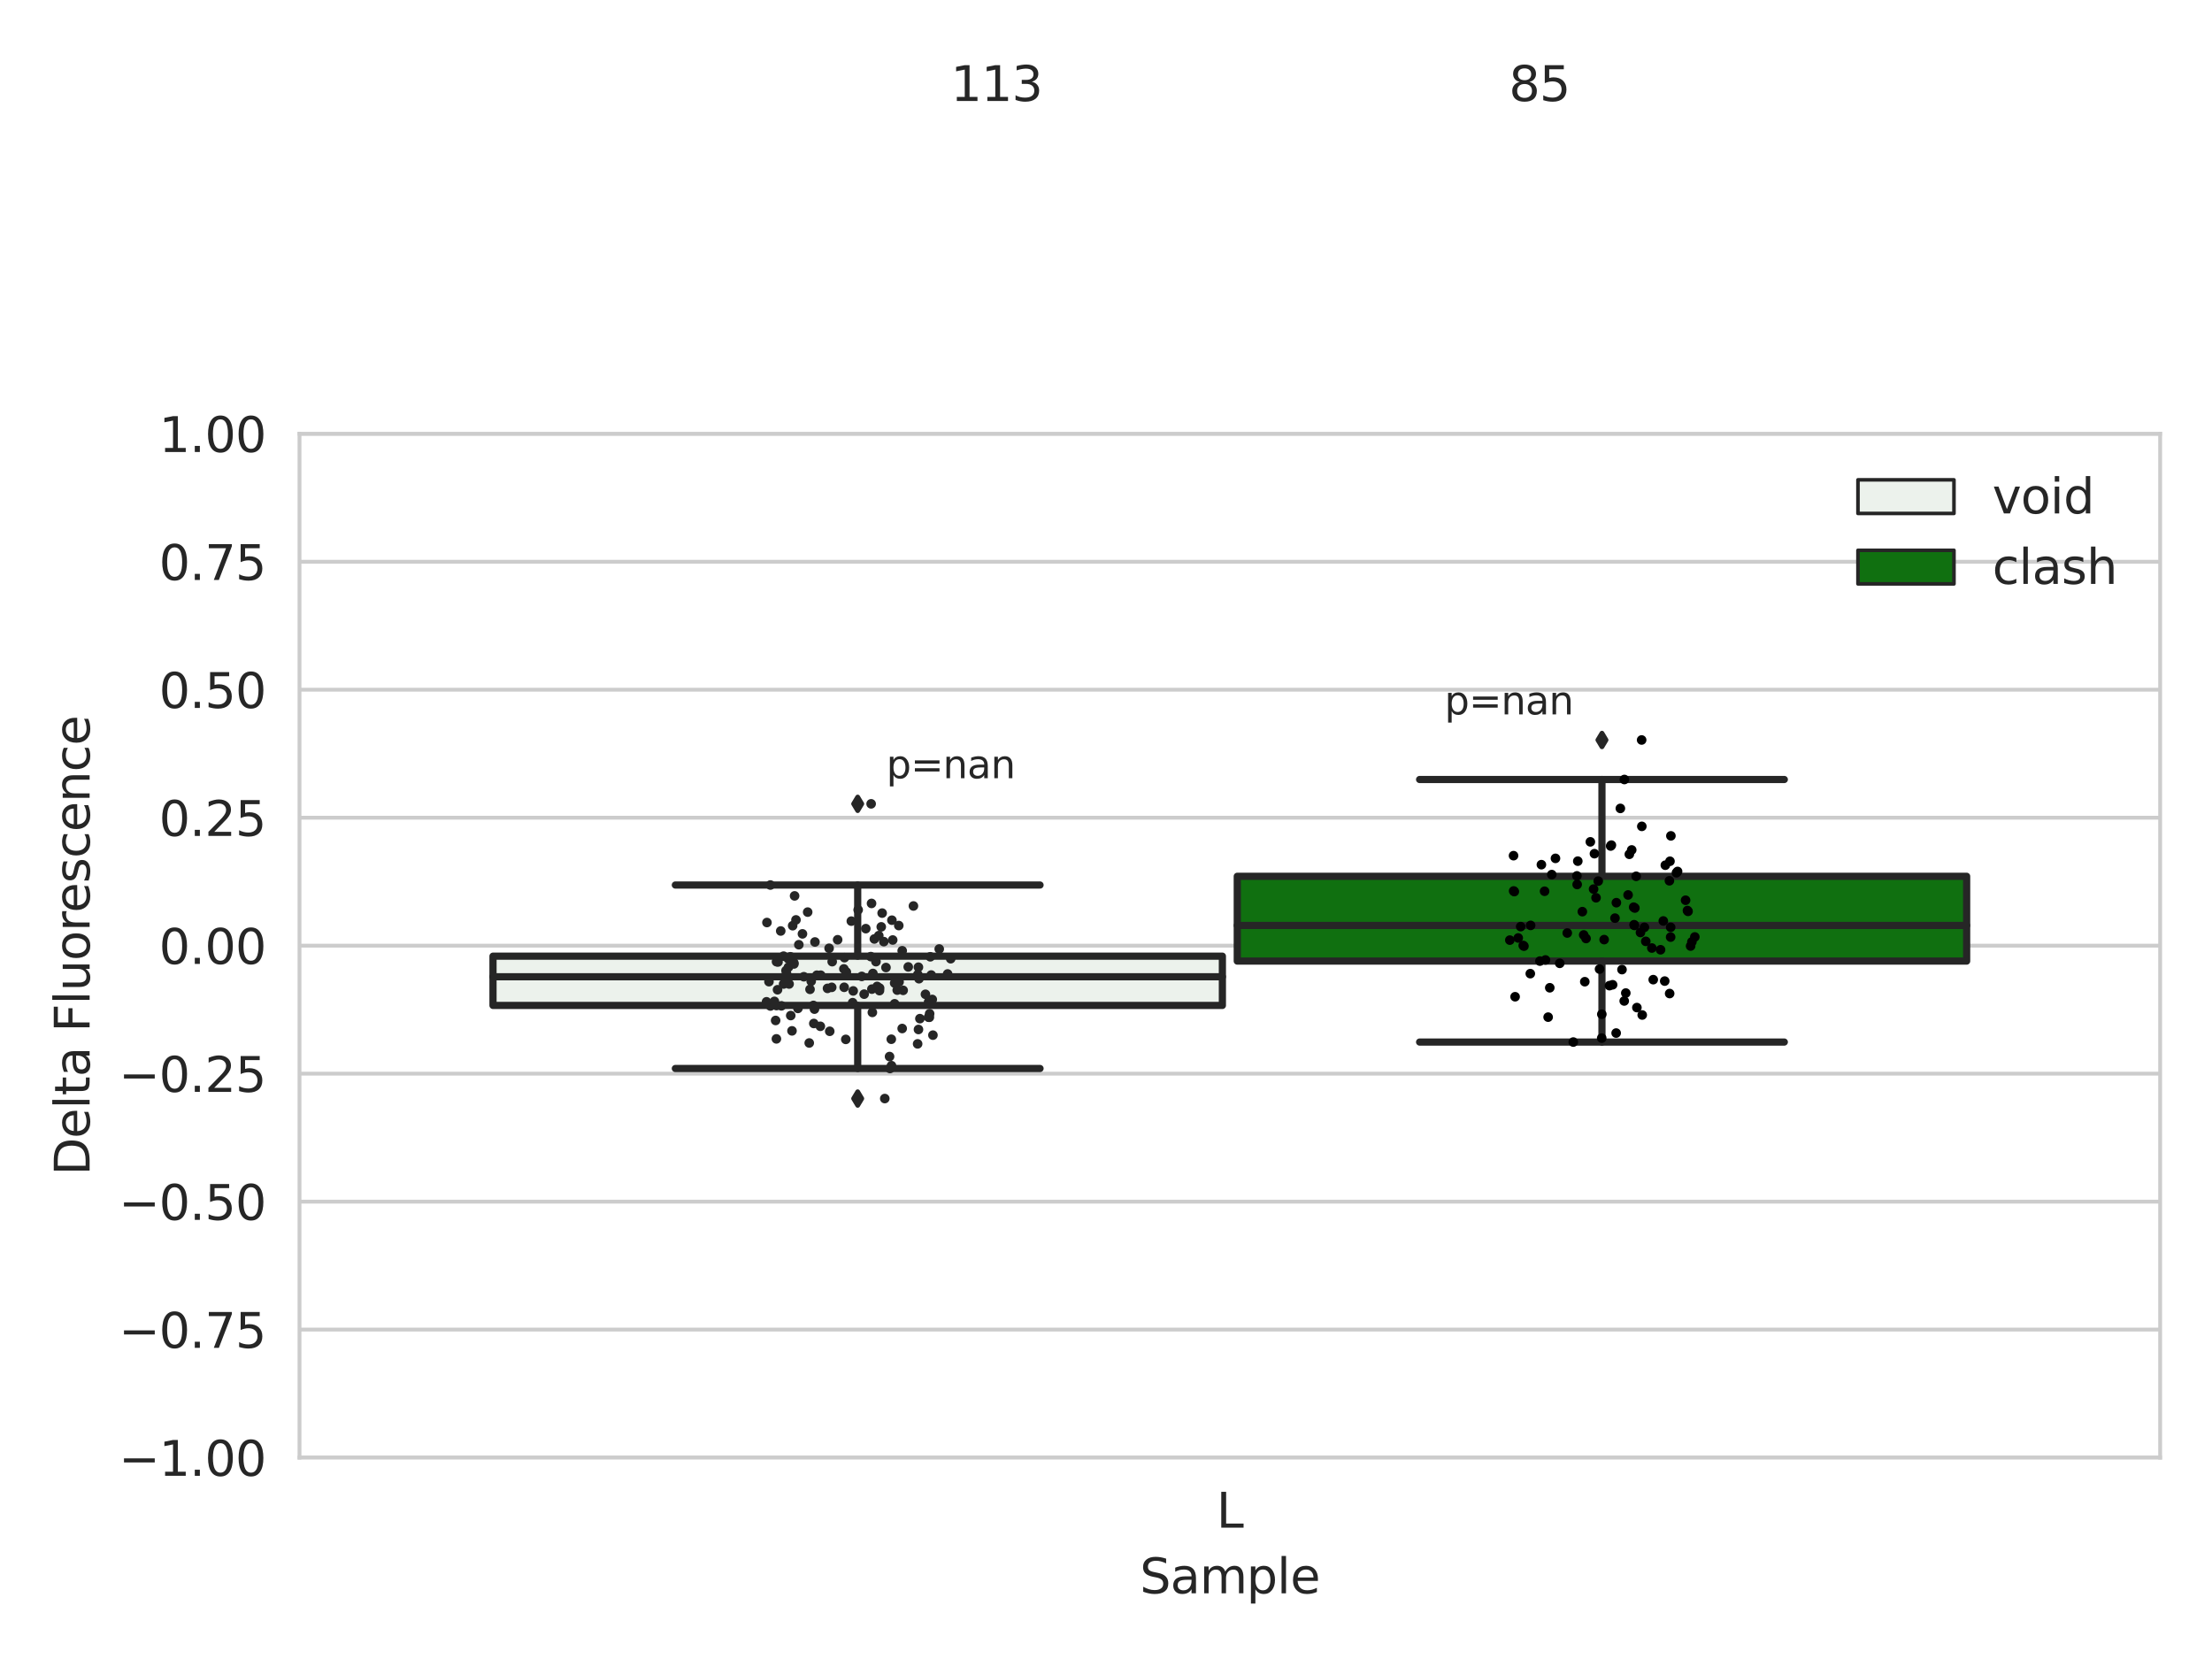 <?xml version="1.0" encoding="utf-8" standalone="no"?>
<!DOCTYPE svg PUBLIC "-//W3C//DTD SVG 1.1//EN"
  "http://www.w3.org/Graphics/SVG/1.1/DTD/svg11.dtd">
<svg xmlns:xlink="http://www.w3.org/1999/xlink" width="460.8pt" height="345.6pt" viewBox="0 0 460.8 345.6" xmlns="http://www.w3.org/2000/svg" version="1.1">
 <defs>
  <style type="text/css">*{stroke-linejoin: round; stroke-linecap: butt}</style>
 </defs>
 <g id="figure_1">
  <g id="patch_1">
   <path d="M 0 345.6 
L 460.8 345.6 
L 460.8 0 
L 0 0 
z
" style="fill: #ffffff"/>
  </g>
  <g id="axes_1">
   <g id="patch_2">
    <path d="M 62.39 303.64 
L 450 303.64 
L 450 90.359 
L 62.39 90.359 
z
" style="fill: #ffffff"/>
   </g>
   <g id="matplotlib.axis_1">
    <g id="xtick_1">
     <g id="text_1">
      <!-- L -->
      <g style="fill: #262626" transform="translate(253.409 318.238)scale(0.1 -0.1)">
       <defs>
        <path id="DejaVuSans-4c" d="M 628 4666 
L 1259 4666 
L 1259 531 
L 3531 531 
L 3531 0 
L 628 0 
L 628 4666 
z
" transform="scale(0.016)"/>
       </defs>
       <use xlink:href="#DejaVuSans-4c"/>
      </g>
     </g>
    </g>
    <g id="text_2">
     <!-- Sample -->
     <g style="fill: #262626" transform="translate(237.447 331.917)scale(0.1 -0.1)">
      <defs>
       <path id="DejaVuSans-53" d="M 3425 4513 
L 3425 3897 
Q 3066 4069 2747 4153 
Q 2428 4238 2131 4238 
Q 1616 4238 1336 4038 
Q 1056 3838 1056 3469 
Q 1056 3159 1242 3001 
Q 1428 2844 1947 2747 
L 2328 2669 
Q 3034 2534 3370 2195 
Q 3706 1856 3706 1288 
Q 3706 609 3251 259 
Q 2797 -91 1919 -91 
Q 1588 -91 1214 -16 
Q 841 59 441 206 
L 441 856 
Q 825 641 1194 531 
Q 1563 422 1919 422 
Q 2459 422 2753 634 
Q 3047 847 3047 1241 
Q 3047 1584 2836 1778 
Q 2625 1972 2144 2069 
L 1759 2144 
Q 1053 2284 737 2584 
Q 422 2884 422 3419 
Q 422 4038 858 4394 
Q 1294 4750 2059 4750 
Q 2388 4750 2728 4690 
Q 3069 4631 3425 4513 
z
" transform="scale(0.016)"/>
       <path id="DejaVuSans-61" d="M 2194 1759 
Q 1497 1759 1228 1600 
Q 959 1441 959 1056 
Q 959 750 1161 570 
Q 1363 391 1709 391 
Q 2188 391 2477 730 
Q 2766 1069 2766 1631 
L 2766 1759 
L 2194 1759 
z
M 3341 1997 
L 3341 0 
L 2766 0 
L 2766 531 
Q 2569 213 2275 61 
Q 1981 -91 1556 -91 
Q 1019 -91 701 211 
Q 384 513 384 1019 
Q 384 1609 779 1909 
Q 1175 2209 1959 2209 
L 2766 2209 
L 2766 2266 
Q 2766 2663 2505 2880 
Q 2244 3097 1772 3097 
Q 1472 3097 1187 3025 
Q 903 2953 641 2809 
L 641 3341 
Q 956 3463 1253 3523 
Q 1550 3584 1831 3584 
Q 2591 3584 2966 3190 
Q 3341 2797 3341 1997 
z
" transform="scale(0.016)"/>
       <path id="DejaVuSans-6d" d="M 3328 2828 
Q 3544 3216 3844 3400 
Q 4144 3584 4550 3584 
Q 5097 3584 5394 3201 
Q 5691 2819 5691 2113 
L 5691 0 
L 5113 0 
L 5113 2094 
Q 5113 2597 4934 2840 
Q 4756 3084 4391 3084 
Q 3944 3084 3684 2787 
Q 3425 2491 3425 1978 
L 3425 0 
L 2847 0 
L 2847 2094 
Q 2847 2600 2669 2842 
Q 2491 3084 2119 3084 
Q 1678 3084 1418 2786 
Q 1159 2488 1159 1978 
L 1159 0 
L 581 0 
L 581 3500 
L 1159 3500 
L 1159 2956 
Q 1356 3278 1631 3431 
Q 1906 3584 2284 3584 
Q 2666 3584 2933 3390 
Q 3200 3197 3328 2828 
z
" transform="scale(0.016)"/>
       <path id="DejaVuSans-70" d="M 1159 525 
L 1159 -1331 
L 581 -1331 
L 581 3500 
L 1159 3500 
L 1159 2969 
Q 1341 3281 1617 3432 
Q 1894 3584 2278 3584 
Q 2916 3584 3314 3078 
Q 3713 2572 3713 1747 
Q 3713 922 3314 415 
Q 2916 -91 2278 -91 
Q 1894 -91 1617 61 
Q 1341 213 1159 525 
z
M 3116 1747 
Q 3116 2381 2855 2742 
Q 2594 3103 2138 3103 
Q 1681 3103 1420 2742 
Q 1159 2381 1159 1747 
Q 1159 1113 1420 752 
Q 1681 391 2138 391 
Q 2594 391 2855 752 
Q 3116 1113 3116 1747 
z
" transform="scale(0.016)"/>
       <path id="DejaVuSans-6c" d="M 603 4863 
L 1178 4863 
L 1178 0 
L 603 0 
L 603 4863 
z
" transform="scale(0.016)"/>
       <path id="DejaVuSans-65" d="M 3597 1894 
L 3597 1613 
L 953 1613 
Q 991 1019 1311 708 
Q 1631 397 2203 397 
Q 2534 397 2845 478 
Q 3156 559 3463 722 
L 3463 178 
Q 3153 47 2828 -22 
Q 2503 -91 2169 -91 
Q 1331 -91 842 396 
Q 353 884 353 1716 
Q 353 2575 817 3079 
Q 1281 3584 2069 3584 
Q 2775 3584 3186 3129 
Q 3597 2675 3597 1894 
z
M 3022 2063 
Q 3016 2534 2758 2815 
Q 2500 3097 2075 3097 
Q 1594 3097 1305 2825 
Q 1016 2553 972 2059 
L 3022 2063 
z
" transform="scale(0.016)"/>
      </defs>
      <use xlink:href="#DejaVuSans-53"/>
      <use xlink:href="#DejaVuSans-61" x="63.477"/>
      <use xlink:href="#DejaVuSans-6d" x="124.756"/>
      <use xlink:href="#DejaVuSans-70" x="222.168"/>
      <use xlink:href="#DejaVuSans-6c" x="285.645"/>
      <use xlink:href="#DejaVuSans-65" x="313.428"/>
     </g>
    </g>
   </g>
   <g id="matplotlib.axis_2">
    <g id="ytick_1">
     <g id="line2d_1">
      <path d="M 62.39 303.64 
L 450 303.64 
" clip-path="url(#pde96eaa791)" style="fill: none; stroke: #cccccc; stroke-width: 0.8; stroke-linecap: round"/>
     </g>
     <g id="text_3">
      <!-- −1.00 -->
      <g style="fill: #262626" transform="translate(24.745 307.439)scale(0.1 -0.1)">
       <defs>
        <path id="DejaVuSans-2212" d="M 678 2272 
L 4684 2272 
L 4684 1741 
L 678 1741 
L 678 2272 
z
" transform="scale(0.016)"/>
        <path id="DejaVuSans-31" d="M 794 531 
L 1825 531 
L 1825 4091 
L 703 3866 
L 703 4441 
L 1819 4666 
L 2450 4666 
L 2450 531 
L 3481 531 
L 3481 0 
L 794 0 
L 794 531 
z
" transform="scale(0.016)"/>
        <path id="DejaVuSans-2e" d="M 684 794 
L 1344 794 
L 1344 0 
L 684 0 
L 684 794 
z
" transform="scale(0.016)"/>
        <path id="DejaVuSans-30" d="M 2034 4250 
Q 1547 4250 1301 3770 
Q 1056 3291 1056 2328 
Q 1056 1369 1301 889 
Q 1547 409 2034 409 
Q 2525 409 2770 889 
Q 3016 1369 3016 2328 
Q 3016 3291 2770 3770 
Q 2525 4250 2034 4250 
z
M 2034 4750 
Q 2819 4750 3233 4129 
Q 3647 3509 3647 2328 
Q 3647 1150 3233 529 
Q 2819 -91 2034 -91 
Q 1250 -91 836 529 
Q 422 1150 422 2328 
Q 422 3509 836 4129 
Q 1250 4750 2034 4750 
z
" transform="scale(0.016)"/>
       </defs>
       <use xlink:href="#DejaVuSans-2212"/>
       <use xlink:href="#DejaVuSans-31" x="83.789"/>
       <use xlink:href="#DejaVuSans-2e" x="147.412"/>
       <use xlink:href="#DejaVuSans-30" x="179.199"/>
       <use xlink:href="#DejaVuSans-30" x="242.822"/>
      </g>
     </g>
    </g>
    <g id="ytick_2">
     <g id="line2d_2">
      <path d="M 62.39 276.98 
L 450 276.98 
" clip-path="url(#pde96eaa791)" style="fill: none; stroke: #cccccc; stroke-width: 0.8; stroke-linecap: round"/>
     </g>
     <g id="text_4">
      <!-- −0.75 -->
      <g style="fill: #262626" transform="translate(24.745 280.779)scale(0.1 -0.1)">
       <defs>
        <path id="DejaVuSans-37" d="M 525 4666 
L 3525 4666 
L 3525 4397 
L 1831 0 
L 1172 0 
L 2766 4134 
L 525 4134 
L 525 4666 
z
" transform="scale(0.016)"/>
        <path id="DejaVuSans-35" d="M 691 4666 
L 3169 4666 
L 3169 4134 
L 1269 4134 
L 1269 2991 
Q 1406 3038 1543 3061 
Q 1681 3084 1819 3084 
Q 2600 3084 3056 2656 
Q 3513 2228 3513 1497 
Q 3513 744 3044 326 
Q 2575 -91 1722 -91 
Q 1428 -91 1123 -41 
Q 819 9 494 109 
L 494 744 
Q 775 591 1075 516 
Q 1375 441 1709 441 
Q 2250 441 2565 725 
Q 2881 1009 2881 1497 
Q 2881 1984 2565 2268 
Q 2250 2553 1709 2553 
Q 1456 2553 1204 2497 
Q 953 2441 691 2322 
L 691 4666 
z
" transform="scale(0.016)"/>
       </defs>
       <use xlink:href="#DejaVuSans-2212"/>
       <use xlink:href="#DejaVuSans-30" x="83.789"/>
       <use xlink:href="#DejaVuSans-2e" x="147.412"/>
       <use xlink:href="#DejaVuSans-37" x="179.199"/>
       <use xlink:href="#DejaVuSans-35" x="242.822"/>
      </g>
     </g>
    </g>
    <g id="ytick_3">
     <g id="line2d_3">
      <path d="M 62.39 250.32 
L 450 250.32 
" clip-path="url(#pde96eaa791)" style="fill: none; stroke: #cccccc; stroke-width: 0.8; stroke-linecap: round"/>
     </g>
     <g id="text_5">
      <!-- −0.50 -->
      <g style="fill: #262626" transform="translate(24.745 254.119)scale(0.1 -0.1)">
       <use xlink:href="#DejaVuSans-2212"/>
       <use xlink:href="#DejaVuSans-30" x="83.789"/>
       <use xlink:href="#DejaVuSans-2e" x="147.412"/>
       <use xlink:href="#DejaVuSans-35" x="179.199"/>
       <use xlink:href="#DejaVuSans-30" x="242.822"/>
      </g>
     </g>
    </g>
    <g id="ytick_4">
     <g id="line2d_4">
      <path d="M 62.39 223.66 
L 450 223.66 
" clip-path="url(#pde96eaa791)" style="fill: none; stroke: #cccccc; stroke-width: 0.8; stroke-linecap: round"/>
     </g>
     <g id="text_6">
      <!-- −0.25 -->
      <g style="fill: #262626" transform="translate(24.745 227.459)scale(0.1 -0.1)">
       <defs>
        <path id="DejaVuSans-32" d="M 1228 531 
L 3431 531 
L 3431 0 
L 469 0 
L 469 531 
Q 828 903 1448 1529 
Q 2069 2156 2228 2338 
Q 2531 2678 2651 2914 
Q 2772 3150 2772 3378 
Q 2772 3750 2511 3984 
Q 2250 4219 1831 4219 
Q 1534 4219 1204 4116 
Q 875 4013 500 3803 
L 500 4441 
Q 881 4594 1212 4672 
Q 1544 4750 1819 4750 
Q 2544 4750 2975 4387 
Q 3406 4025 3406 3419 
Q 3406 3131 3298 2873 
Q 3191 2616 2906 2266 
Q 2828 2175 2409 1742 
Q 1991 1309 1228 531 
z
" transform="scale(0.016)"/>
       </defs>
       <use xlink:href="#DejaVuSans-2212"/>
       <use xlink:href="#DejaVuSans-30" x="83.789"/>
       <use xlink:href="#DejaVuSans-2e" x="147.412"/>
       <use xlink:href="#DejaVuSans-32" x="179.199"/>
       <use xlink:href="#DejaVuSans-35" x="242.822"/>
      </g>
     </g>
    </g>
    <g id="ytick_5">
     <g id="line2d_5">
      <path d="M 62.39 197 
L 450 197 
" clip-path="url(#pde96eaa791)" style="fill: none; stroke: #cccccc; stroke-width: 0.8; stroke-linecap: round"/>
     </g>
     <g id="text_7">
      <!-- 0.00 -->
      <g style="fill: #262626" transform="translate(33.124 200.799)scale(0.1 -0.1)">
       <use xlink:href="#DejaVuSans-30"/>
       <use xlink:href="#DejaVuSans-2e" x="63.623"/>
       <use xlink:href="#DejaVuSans-30" x="95.41"/>
       <use xlink:href="#DejaVuSans-30" x="159.033"/>
      </g>
     </g>
    </g>
    <g id="ytick_6">
     <g id="line2d_6">
      <path d="M 62.39 170.34 
L 450 170.34 
" clip-path="url(#pde96eaa791)" style="fill: none; stroke: #cccccc; stroke-width: 0.8; stroke-linecap: round"/>
     </g>
     <g id="text_8">
      <!-- 0.25 -->
      <g style="fill: #262626" transform="translate(33.124 174.139)scale(0.1 -0.1)">
       <use xlink:href="#DejaVuSans-30"/>
       <use xlink:href="#DejaVuSans-2e" x="63.623"/>
       <use xlink:href="#DejaVuSans-32" x="95.41"/>
       <use xlink:href="#DejaVuSans-35" x="159.033"/>
      </g>
     </g>
    </g>
    <g id="ytick_7">
     <g id="line2d_7">
      <path d="M 62.39 143.68 
L 450 143.68 
" clip-path="url(#pde96eaa791)" style="fill: none; stroke: #cccccc; stroke-width: 0.8; stroke-linecap: round"/>
     </g>
     <g id="text_9">
      <!-- 0.50 -->
      <g style="fill: #262626" transform="translate(33.124 147.479)scale(0.1 -0.1)">
       <use xlink:href="#DejaVuSans-30"/>
       <use xlink:href="#DejaVuSans-2e" x="63.623"/>
       <use xlink:href="#DejaVuSans-35" x="95.41"/>
       <use xlink:href="#DejaVuSans-30" x="159.033"/>
      </g>
     </g>
    </g>
    <g id="ytick_8">
     <g id="line2d_8">
      <path d="M 62.39 117.02 
L 450 117.02 
" clip-path="url(#pde96eaa791)" style="fill: none; stroke: #cccccc; stroke-width: 0.8; stroke-linecap: round"/>
     </g>
     <g id="text_10">
      <!-- 0.75 -->
      <g style="fill: #262626" transform="translate(33.124 120.819)scale(0.1 -0.1)">
       <use xlink:href="#DejaVuSans-30"/>
       <use xlink:href="#DejaVuSans-2e" x="63.623"/>
       <use xlink:href="#DejaVuSans-37" x="95.41"/>
       <use xlink:href="#DejaVuSans-35" x="159.033"/>
      </g>
     </g>
    </g>
    <g id="ytick_9">
     <g id="line2d_9">
      <path d="M 62.39 90.359 
L 450 90.359 
" clip-path="url(#pde96eaa791)" style="fill: none; stroke: #cccccc; stroke-width: 0.8; stroke-linecap: round"/>
     </g>
     <g id="text_11">
      <!-- 1.00 -->
      <g style="fill: #262626" transform="translate(33.124 94.159)scale(0.1 -0.1)">
       <use xlink:href="#DejaVuSans-31"/>
       <use xlink:href="#DejaVuSans-2e" x="63.623"/>
       <use xlink:href="#DejaVuSans-30" x="95.41"/>
       <use xlink:href="#DejaVuSans-30" x="159.033"/>
      </g>
     </g>
    </g>
    <g id="text_12">
     <!-- Delta Fluorescence -->
     <g style="fill: #262626" transform="translate(18.665 244.866)rotate(-90)scale(0.1 -0.1)">
      <defs>
       <path id="DejaVuSans-44" d="M 1259 4147 
L 1259 519 
L 2022 519 
Q 2988 519 3436 956 
Q 3884 1394 3884 2338 
Q 3884 3275 3436 3711 
Q 2988 4147 2022 4147 
L 1259 4147 
z
M 628 4666 
L 1925 4666 
Q 3281 4666 3915 4102 
Q 4550 3538 4550 2338 
Q 4550 1131 3912 565 
Q 3275 0 1925 0 
L 628 0 
L 628 4666 
z
" transform="scale(0.016)"/>
       <path id="DejaVuSans-74" d="M 1172 4494 
L 1172 3500 
L 2356 3500 
L 2356 3053 
L 1172 3053 
L 1172 1153 
Q 1172 725 1289 603 
Q 1406 481 1766 481 
L 2356 481 
L 2356 0 
L 1766 0 
Q 1100 0 847 248 
Q 594 497 594 1153 
L 594 3053 
L 172 3053 
L 172 3500 
L 594 3500 
L 594 4494 
L 1172 4494 
z
" transform="scale(0.016)"/>
       <path id="DejaVuSans-20" transform="scale(0.016)"/>
       <path id="DejaVuSans-46" d="M 628 4666 
L 3309 4666 
L 3309 4134 
L 1259 4134 
L 1259 2759 
L 3109 2759 
L 3109 2228 
L 1259 2228 
L 1259 0 
L 628 0 
L 628 4666 
z
" transform="scale(0.016)"/>
       <path id="DejaVuSans-75" d="M 544 1381 
L 544 3500 
L 1119 3500 
L 1119 1403 
Q 1119 906 1312 657 
Q 1506 409 1894 409 
Q 2359 409 2629 706 
Q 2900 1003 2900 1516 
L 2900 3500 
L 3475 3500 
L 3475 0 
L 2900 0 
L 2900 538 
Q 2691 219 2414 64 
Q 2138 -91 1772 -91 
Q 1169 -91 856 284 
Q 544 659 544 1381 
z
M 1991 3584 
L 1991 3584 
z
" transform="scale(0.016)"/>
       <path id="DejaVuSans-6f" d="M 1959 3097 
Q 1497 3097 1228 2736 
Q 959 2375 959 1747 
Q 959 1119 1226 758 
Q 1494 397 1959 397 
Q 2419 397 2687 759 
Q 2956 1122 2956 1747 
Q 2956 2369 2687 2733 
Q 2419 3097 1959 3097 
z
M 1959 3584 
Q 2709 3584 3137 3096 
Q 3566 2609 3566 1747 
Q 3566 888 3137 398 
Q 2709 -91 1959 -91 
Q 1206 -91 779 398 
Q 353 888 353 1747 
Q 353 2609 779 3096 
Q 1206 3584 1959 3584 
z
" transform="scale(0.016)"/>
       <path id="DejaVuSans-72" d="M 2631 2963 
Q 2534 3019 2420 3045 
Q 2306 3072 2169 3072 
Q 1681 3072 1420 2755 
Q 1159 2438 1159 1844 
L 1159 0 
L 581 0 
L 581 3500 
L 1159 3500 
L 1159 2956 
Q 1341 3275 1631 3429 
Q 1922 3584 2338 3584 
Q 2397 3584 2469 3576 
Q 2541 3569 2628 3553 
L 2631 2963 
z
" transform="scale(0.016)"/>
       <path id="DejaVuSans-73" d="M 2834 3397 
L 2834 2853 
Q 2591 2978 2328 3040 
Q 2066 3103 1784 3103 
Q 1356 3103 1142 2972 
Q 928 2841 928 2578 
Q 928 2378 1081 2264 
Q 1234 2150 1697 2047 
L 1894 2003 
Q 2506 1872 2764 1633 
Q 3022 1394 3022 966 
Q 3022 478 2636 193 
Q 2250 -91 1575 -91 
Q 1294 -91 989 -36 
Q 684 19 347 128 
L 347 722 
Q 666 556 975 473 
Q 1284 391 1588 391 
Q 1994 391 2212 530 
Q 2431 669 2431 922 
Q 2431 1156 2273 1281 
Q 2116 1406 1581 1522 
L 1381 1569 
Q 847 1681 609 1914 
Q 372 2147 372 2553 
Q 372 3047 722 3315 
Q 1072 3584 1716 3584 
Q 2034 3584 2315 3537 
Q 2597 3491 2834 3397 
z
" transform="scale(0.016)"/>
       <path id="DejaVuSans-63" d="M 3122 3366 
L 3122 2828 
Q 2878 2963 2633 3030 
Q 2388 3097 2138 3097 
Q 1578 3097 1268 2742 
Q 959 2388 959 1747 
Q 959 1106 1268 751 
Q 1578 397 2138 397 
Q 2388 397 2633 464 
Q 2878 531 3122 666 
L 3122 134 
Q 2881 22 2623 -34 
Q 2366 -91 2075 -91 
Q 1284 -91 818 406 
Q 353 903 353 1747 
Q 353 2603 823 3093 
Q 1294 3584 2113 3584 
Q 2378 3584 2631 3529 
Q 2884 3475 3122 3366 
z
" transform="scale(0.016)"/>
       <path id="DejaVuSans-6e" d="M 3513 2113 
L 3513 0 
L 2938 0 
L 2938 2094 
Q 2938 2591 2744 2837 
Q 2550 3084 2163 3084 
Q 1697 3084 1428 2787 
Q 1159 2491 1159 1978 
L 1159 0 
L 581 0 
L 581 3500 
L 1159 3500 
L 1159 2956 
Q 1366 3272 1645 3428 
Q 1925 3584 2291 3584 
Q 2894 3584 3203 3211 
Q 3513 2838 3513 2113 
z
" transform="scale(0.016)"/>
      </defs>
      <use xlink:href="#DejaVuSans-44"/>
      <use xlink:href="#DejaVuSans-65" x="77.002"/>
      <use xlink:href="#DejaVuSans-6c" x="138.525"/>
      <use xlink:href="#DejaVuSans-74" x="166.309"/>
      <use xlink:href="#DejaVuSans-61" x="205.518"/>
      <use xlink:href="#DejaVuSans-20" x="266.797"/>
      <use xlink:href="#DejaVuSans-46" x="298.584"/>
      <use xlink:href="#DejaVuSans-6c" x="356.104"/>
      <use xlink:href="#DejaVuSans-75" x="383.887"/>
      <use xlink:href="#DejaVuSans-6f" x="447.266"/>
      <use xlink:href="#DejaVuSans-72" x="508.447"/>
      <use xlink:href="#DejaVuSans-65" x="547.311"/>
      <use xlink:href="#DejaVuSans-73" x="608.834"/>
      <use xlink:href="#DejaVuSans-63" x="660.934"/>
      <use xlink:href="#DejaVuSans-65" x="715.914"/>
      <use xlink:href="#DejaVuSans-6e" x="777.438"/>
      <use xlink:href="#DejaVuSans-63" x="840.816"/>
      <use xlink:href="#DejaVuSans-65" x="895.797"/>
     </g>
    </g>
   </g>
   <g id="patch_3">
    <path d="M 102.701 209.451 
L 254.645 209.451 
L 254.645 199.187 
L 102.701 199.187 
L 102.701 209.451 
z
" clip-path="url(#pde96eaa791)" style="fill: #ecf2ec; stroke: #262626; stroke-width: 1.5; stroke-linejoin: miter"/>
   </g>
   <g id="patch_4">
    <path d="M 257.745 200.212 
L 409.689 200.212 
L 409.689 182.547 
L 257.745 182.547 
L 257.745 200.212 
z
" clip-path="url(#pde96eaa791)" style="fill: #107010; stroke: #262626; stroke-width: 1.5; stroke-linejoin: miter"/>
   </g>
   <g id="patch_5">
    <path d="M 256.195 197 
L 256.195 197 
L 256.195 197 
L 256.195 197 
z
" clip-path="url(#pde96eaa791)" style="fill: #ecf2ec; stroke: #262626; stroke-width: 0.75; stroke-linejoin: miter"/>
   </g>
   <g id="patch_6">
    <path d="M 256.195 197 
L 256.195 197 
L 256.195 197 
L 256.195 197 
z
" clip-path="url(#pde96eaa791)" style="fill: #107010; stroke: #262626; stroke-width: 0.75; stroke-linejoin: miter"/>
   </g>
   <g id="PathCollection_1"/>
   <g id="PathCollection_2"/>
   <g id="line2d_10">
    <path d="M 178.673 209.451 
L 178.673 222.587 
" clip-path="url(#pde96eaa791)" style="fill: none; stroke: #262626; stroke-width: 1.5; stroke-linecap: round"/>
   </g>
   <g id="line2d_11">
    <path d="M 178.673 199.187 
L 178.673 184.366 
" clip-path="url(#pde96eaa791)" style="fill: none; stroke: #262626; stroke-width: 1.5; stroke-linecap: round"/>
   </g>
   <g id="line2d_12">
    <path d="M 140.687 222.587 
L 216.659 222.587 
" clip-path="url(#pde96eaa791)" style="fill: none; stroke: #262626; stroke-width: 1.5; stroke-linecap: round"/>
   </g>
   <g id="line2d_13">
    <path d="M 140.687 184.366 
L 216.659 184.366 
" clip-path="url(#pde96eaa791)" style="fill: none; stroke: #262626; stroke-width: 1.5; stroke-linecap: round"/>
   </g>
   <g id="line2d_14">
    <defs>
     <path id="m4ba0b43b8e" d="M -0 1.414 
L 0.849 0 
L 0 -1.414 
L -0.849 -0 
z
" style="stroke: #262626; stroke-linejoin: miter"/>
    </defs>
    <g clip-path="url(#pde96eaa791)">
     <use xlink:href="#m4ba0b43b8e" x="178.673" y="228.849" style="fill: #262626; stroke: #262626; stroke-linejoin: miter"/>
     <use xlink:href="#m4ba0b43b8e" x="178.673" y="167.454" style="fill: #262626; stroke: #262626; stroke-linejoin: miter"/>
    </g>
   </g>
   <g id="line2d_15">
    <path d="M 333.717 200.212 
L 333.717 217.079 
" clip-path="url(#pde96eaa791)" style="fill: none; stroke: #262626; stroke-width: 1.5; stroke-linecap: round"/>
   </g>
   <g id="line2d_16">
    <path d="M 333.717 182.547 
L 333.717 162.384 
" clip-path="url(#pde96eaa791)" style="fill: none; stroke: #262626; stroke-width: 1.5; stroke-linecap: round"/>
   </g>
   <g id="line2d_17">
    <path d="M 295.731 217.079 
L 371.703 217.079 
" clip-path="url(#pde96eaa791)" style="fill: none; stroke: #262626; stroke-width: 1.5; stroke-linecap: round"/>
   </g>
   <g id="line2d_18">
    <path d="M 295.731 162.384 
L 371.703 162.384 
" clip-path="url(#pde96eaa791)" style="fill: none; stroke: #262626; stroke-width: 1.5; stroke-linecap: round"/>
   </g>
   <g id="line2d_19">
    <g clip-path="url(#pde96eaa791)">
     <use xlink:href="#m4ba0b43b8e" x="333.717" y="154.152" style="fill: #262626; stroke: #262626; stroke-linejoin: miter"/>
    </g>
   </g>
   <g id="line2d_20">
    <path d="M 102.701 203.473 
L 254.645 203.473 
" clip-path="url(#pde96eaa791)" style="fill: none; stroke: #262626; stroke-width: 1.5; stroke-linecap: round"/>
   </g>
   <g id="line2d_21">
    <path d="M 257.745 192.783 
L 409.689 192.783 
" clip-path="url(#pde96eaa791)" style="fill: none; stroke: #262626; stroke-width: 1.5; stroke-linecap: round"/>
   </g>
   <g id="patch_7">
    <path d="M 62.39 303.64 
L 62.39 90.359 
" style="fill: none; stroke: #cccccc; stroke-width: 0.8; stroke-linejoin: miter; stroke-linecap: square"/>
   </g>
   <g id="patch_8">
    <path d="M 450 303.64 
L 450 90.359 
" style="fill: none; stroke: #cccccc; stroke-width: 0.8; stroke-linejoin: miter; stroke-linecap: square"/>
   </g>
   <g id="patch_9">
    <path d="M 62.39 303.64 
L 450 303.64 
" style="fill: none; stroke: #cccccc; stroke-width: 0.8; stroke-linejoin: miter; stroke-linecap: square"/>
   </g>
   <g id="patch_10">
    <path d="M 62.39 90.359 
L 450 90.359 
" style="fill: none; stroke: #cccccc; stroke-width: 0.8; stroke-linejoin: miter; stroke-linecap: square"/>
   </g>
   <g id="PathCollection_3">
    <defs>
     <path id="C0_0_10fea621f2" d="M 0 1 
C 0.265 1 0.52 0.895 0.707 0.707 
C 0.895 0.52 1 0.265 1 -0 
C 1 -0.265 0.895 -0.52 0.707 -0.707 
C 0.52 -0.895 0.265 -1 0 -1 
C -0.265 -1 -0.52 -0.895 -0.707 -0.707 
C -0.895 -0.52 -1 -0.265 -1 0 
C -1 0.265 -0.895 0.52 -0.707 0.707 
C -0.52 0.895 -0.265 1 0 1 
z
"/>
    </defs>
    <g clip-path="url(#pde96eaa791)">
     <use xlink:href="#C0_0_10fea621f2" x="166.411" y="196.803" style="fill: #262626"/>
    </g>
    <g clip-path="url(#pde96eaa791)">
     <use xlink:href="#C0_0_10fea621f2" x="163.234" y="199.187" style="fill: #262626"/>
    </g>
    <g clip-path="url(#pde96eaa791)">
     <use xlink:href="#C0_0_10fea621f2" x="169.449" y="209.451" style="fill: #262626"/>
    </g>
    <g clip-path="url(#pde96eaa791)">
     <use xlink:href="#C0_0_10fea621f2" x="176.194" y="216.522" style="fill: #262626"/>
    </g>
    <g clip-path="url(#pde96eaa791)">
     <use xlink:href="#C0_0_10fea621f2" x="163.86" y="202.858" style="fill: #262626"/>
    </g>
    <g clip-path="url(#pde96eaa791)">
     <use xlink:href="#C0_0_10fea621f2" x="162.785" y="209.534" style="fill: #262626"/>
    </g>
    <g clip-path="url(#pde96eaa791)">
     <use xlink:href="#C0_0_10fea621f2" x="198.048" y="199.719" style="fill: #262626"/>
    </g>
    <g clip-path="url(#pde96eaa791)">
     <use xlink:href="#C0_0_10fea621f2" x="167.453" y="203.473" style="fill: #262626"/>
    </g>
    <g clip-path="url(#pde96eaa791)">
     <use xlink:href="#C0_0_10fea621f2" x="163.743" y="202.2" style="fill: #262626"/>
    </g>
    <g clip-path="url(#pde96eaa791)">
     <use xlink:href="#C0_0_10fea621f2" x="181.626" y="206.054" style="fill: #262626"/>
    </g>
    <g clip-path="url(#pde96eaa791)">
     <use xlink:href="#C0_0_10fea621f2" x="183.768" y="190.216" style="fill: #262626"/>
    </g>
    <g clip-path="url(#pde96eaa791)">
     <use xlink:href="#C0_0_10fea621f2" x="191.439" y="203.887" style="fill: #262626"/>
    </g>
    <g clip-path="url(#pde96eaa791)">
     <use xlink:href="#C0_0_10fea621f2" x="184.111" y="196.159" style="fill: #262626"/>
    </g>
    <g clip-path="url(#pde96eaa791)">
     <use xlink:href="#C0_0_10fea621f2" x="160.19" y="204.5" style="fill: #262626"/>
    </g>
    <g clip-path="url(#pde96eaa791)">
     <use xlink:href="#C0_0_10fea621f2" x="160.496" y="209.57" style="fill: #262626"/>
    </g>
    <g clip-path="url(#pde96eaa791)">
     <use xlink:href="#C0_0_10fea621f2" x="193.989" y="203.117" style="fill: #262626"/>
    </g>
    <g clip-path="url(#pde96eaa791)">
     <use xlink:href="#C0_0_10fea621f2" x="182.482" y="200.33" style="fill: #262626"/>
    </g>
    <g clip-path="url(#pde96eaa791)">
     <use xlink:href="#C0_0_10fea621f2" x="183.213" y="206.364" style="fill: #262626"/>
    </g>
    <g clip-path="url(#pde96eaa791)">
     <use xlink:href="#C0_0_10fea621f2" x="159.683" y="208.693" style="fill: #262626"/>
    </g>
    <g clip-path="url(#pde96eaa791)">
     <use xlink:href="#C0_0_10fea621f2" x="172.385" y="205.897" style="fill: #262626"/>
    </g>
    <g clip-path="url(#pde96eaa791)">
     <use xlink:href="#C0_0_10fea621f2" x="193.605" y="211.918" style="fill: #262626"/>
    </g>
    <g clip-path="url(#pde96eaa791)">
     <use xlink:href="#C0_0_10fea621f2" x="177.619" y="208.877" style="fill: #262626"/>
    </g>
    <g clip-path="url(#pde96eaa791)">
     <use xlink:href="#C0_0_10fea621f2" x="179.518" y="203.402" style="fill: #262626"/>
    </g>
    <g clip-path="url(#pde96eaa791)">
     <use xlink:href="#C0_0_10fea621f2" x="193.658" y="211.173" style="fill: #262626"/>
    </g>
    <g clip-path="url(#pde96eaa791)">
     <use xlink:href="#C0_0_10fea621f2" x="181.558" y="188.198" style="fill: #262626"/>
    </g>
    <g clip-path="url(#pde96eaa791)">
     <use xlink:href="#C0_0_10fea621f2" x="193.797" y="199.315" style="fill: #262626"/>
    </g>
    <g clip-path="url(#pde96eaa791)">
     <use xlink:href="#C0_0_10fea621f2" x="161.577" y="212.581" style="fill: #262626"/>
    </g>
    <g clip-path="url(#pde96eaa791)">
     <use xlink:href="#C0_0_10fea621f2" x="191.198" y="203.02" style="fill: #262626"/>
    </g>
    <g clip-path="url(#pde96eaa791)">
     <use xlink:href="#C0_0_10fea621f2" x="175.859" y="205.671" style="fill: #262626"/>
    </g>
    <g clip-path="url(#pde96eaa791)">
     <use xlink:href="#C0_0_10fea621f2" x="191.327" y="201.485" style="fill: #262626"/>
    </g>
    <g clip-path="url(#pde96eaa791)">
     <use xlink:href="#C0_0_10fea621f2" x="190.287" y="188.732" style="fill: #262626"/>
    </g>
    <g clip-path="url(#pde96eaa791)">
     <use xlink:href="#C0_0_10fea621f2" x="186.909" y="206.258" style="fill: #262626"/>
    </g>
    <g clip-path="url(#pde96eaa791)">
     <use xlink:href="#C0_0_10fea621f2" x="165.817" y="191.631" style="fill: #262626"/>
    </g>
    <g clip-path="url(#pde96eaa791)">
     <use xlink:href="#C0_0_10fea621f2" x="164.384" y="204.983" style="fill: #262626"/>
    </g>
    <g clip-path="url(#pde96eaa791)">
     <use xlink:href="#C0_0_10fea621f2" x="186.368" y="209.106" style="fill: #262626"/>
    </g>
    <g clip-path="url(#pde96eaa791)">
     <use xlink:href="#C0_0_10fea621f2" x="191.632" y="212.202" style="fill: #262626"/>
    </g>
    <g clip-path="url(#pde96eaa791)">
     <use xlink:href="#C0_0_10fea621f2" x="170.169" y="203.155" style="fill: #262626"/>
    </g>
    <g clip-path="url(#pde96eaa791)">
     <use xlink:href="#C0_0_10fea621f2" x="185.802" y="191.694" style="fill: #262626"/>
    </g>
    <g clip-path="url(#pde96eaa791)">
     <use xlink:href="#C0_0_10fea621f2" x="173.362" y="200.331" style="fill: #262626"/>
    </g>
    <g clip-path="url(#pde96eaa791)">
     <use xlink:href="#C0_0_10fea621f2" x="175.92" y="199.497" style="fill: #262626"/>
    </g>
    <g clip-path="url(#pde96eaa791)">
     <use xlink:href="#C0_0_10fea621f2" x="176.309" y="202.501" style="fill: #262626"/>
    </g>
    <g clip-path="url(#pde96eaa791)">
     <use xlink:href="#C0_0_10fea621f2" x="180.361" y="193.454" style="fill: #262626"/>
    </g>
    <g clip-path="url(#pde96eaa791)">
     <use xlink:href="#C0_0_10fea621f2" x="164.248" y="201.484" style="fill: #262626"/>
    </g>
    <g clip-path="url(#pde96eaa791)">
     <use xlink:href="#C0_0_10fea621f2" x="185.969" y="195.821" style="fill: #262626"/>
    </g>
    <g clip-path="url(#pde96eaa791)">
     <use xlink:href="#C0_0_10fea621f2" x="164.663" y="199.316" style="fill: #262626"/>
    </g>
    <g clip-path="url(#pde96eaa791)">
     <use xlink:href="#C0_0_10fea621f2" x="180.02" y="207.1" style="fill: #262626"/>
    </g>
    <g clip-path="url(#pde96eaa791)">
     <use xlink:href="#C0_0_10fea621f2" x="162.641" y="193.943" style="fill: #262626"/>
    </g>
    <g clip-path="url(#pde96eaa791)">
     <use xlink:href="#C0_0_10fea621f2" x="168.988" y="204.406" style="fill: #262626"/>
    </g>
    <g clip-path="url(#pde96eaa791)">
     <use xlink:href="#C0_0_10fea621f2" x="165.389" y="200.81" style="fill: #262626"/>
    </g>
    <g clip-path="url(#pde96eaa791)">
     <use xlink:href="#C0_0_10fea621f2" x="161.739" y="216.415" style="fill: #262626"/>
    </g>
    <g clip-path="url(#pde96eaa791)">
     <use xlink:href="#C0_0_10fea621f2" x="188.144" y="206.308" style="fill: #262626"/>
    </g>
    <g clip-path="url(#pde96eaa791)">
     <use xlink:href="#C0_0_10fea621f2" x="164.726" y="211.557" style="fill: #262626"/>
    </g>
    <g clip-path="url(#pde96eaa791)">
     <use xlink:href="#C0_0_10fea621f2" x="167.167" y="194.542" style="fill: #262626"/>
    </g>
    <g clip-path="url(#pde96eaa791)">
     <use xlink:href="#C0_0_10fea621f2" x="170.971" y="203.152" style="fill: #262626"/>
    </g>
    <g clip-path="url(#pde96eaa791)">
     <use xlink:href="#C0_0_10fea621f2" x="185.401" y="222.587" style="fill: #262626"/>
    </g>
    <g clip-path="url(#pde96eaa791)">
     <use xlink:href="#C0_0_10fea621f2" x="182.724" y="205.49" style="fill: #262626"/>
    </g>
    <g clip-path="url(#pde96eaa791)">
     <use xlink:href="#C0_0_10fea621f2" x="160.483" y="184.366" style="fill: #262626"/>
    </g>
    <g clip-path="url(#pde96eaa791)">
     <use xlink:href="#C0_0_10fea621f2" x="193.448" y="208.723" style="fill: #262626"/>
    </g>
    <g clip-path="url(#pde96eaa791)">
     <use xlink:href="#C0_0_10fea621f2" x="187.942" y="214.258" style="fill: #262626"/>
    </g>
    <g clip-path="url(#pde96eaa791)">
     <use xlink:href="#C0_0_10fea621f2" x="172.849" y="214.835" style="fill: #262626"/>
    </g>
    <g clip-path="url(#pde96eaa791)">
     <use xlink:href="#C0_0_10fea621f2" x="186.373" y="204.795" style="fill: #262626"/>
    </g>
    <g clip-path="url(#pde96eaa791)">
     <use xlink:href="#C0_0_10fea621f2" x="161.975" y="206.183" style="fill: #262626"/>
    </g>
    <g clip-path="url(#pde96eaa791)">
     <use xlink:href="#C0_0_10fea621f2" x="175.796" y="201.839" style="fill: #262626"/>
    </g>
    <g clip-path="url(#pde96eaa791)">
     <use xlink:href="#C0_0_10fea621f2" x="181.73" y="210.902" style="fill: #262626"/>
    </g>
    <g clip-path="url(#pde96eaa791)">
     <use xlink:href="#C0_0_10fea621f2" x="164.987" y="214.747" style="fill: #262626"/>
    </g>
    <g clip-path="url(#pde96eaa791)">
     <use xlink:href="#C0_0_10fea621f2" x="187.231" y="192.811" style="fill: #262626"/>
    </g>
    <g clip-path="url(#pde96eaa791)">
     <use xlink:href="#C0_0_10fea621f2" x="197.409" y="202.893" style="fill: #262626"/>
    </g>
    <g clip-path="url(#pde96eaa791)">
     <use xlink:href="#C0_0_10fea621f2" x="183.068" y="194.908" style="fill: #262626"/>
    </g>
    <g clip-path="url(#pde96eaa791)">
     <use xlink:href="#C0_0_10fea621f2" x="165.126" y="192.839" style="fill: #262626"/>
    </g>
    <g clip-path="url(#pde96eaa791)">
     <use xlink:href="#C0_0_10fea621f2" x="185.715" y="221.997" style="fill: #262626"/>
    </g>
    <g clip-path="url(#pde96eaa791)">
     <use xlink:href="#C0_0_10fea621f2" x="191.336" y="214.461" style="fill: #262626"/>
    </g>
    <g clip-path="url(#pde96eaa791)">
     <use xlink:href="#C0_0_10fea621f2" x="195.66" y="197.694" style="fill: #262626"/>
    </g>
    <g clip-path="url(#pde96eaa791)">
     <use xlink:href="#C0_0_10fea621f2" x="185.673" y="216.491" style="fill: #262626"/>
    </g>
    <g clip-path="url(#pde96eaa791)">
     <use xlink:href="#C0_0_10fea621f2" x="178.771" y="189.545" style="fill: #262626"/>
    </g>
    <g clip-path="url(#pde96eaa791)">
     <use xlink:href="#C0_0_10fea621f2" x="184.316" y="228.849" style="fill: #262626"/>
    </g>
    <g clip-path="url(#pde96eaa791)">
     <use xlink:href="#C0_0_10fea621f2" x="164.206" y="199.719" style="fill: #262626"/>
    </g>
    <g clip-path="url(#pde96eaa791)">
     <use xlink:href="#C0_0_10fea621f2" x="194.208" y="208.205" style="fill: #262626"/>
    </g>
    <g clip-path="url(#pde96eaa791)">
     <use xlink:href="#C0_0_10fea621f2" x="169.669" y="210.22" style="fill: #262626"/>
    </g>
    <g clip-path="url(#pde96eaa791)">
     <use xlink:href="#C0_0_10fea621f2" x="168.743" y="206.097" style="fill: #262626"/>
    </g>
    <g clip-path="url(#pde96eaa791)">
     <use xlink:href="#C0_0_10fea621f2" x="181.843" y="202.788" style="fill: #262626"/>
    </g>
    <g clip-path="url(#pde96eaa791)">
     <use xlink:href="#C0_0_10fea621f2" x="168.578" y="217.271" style="fill: #262626"/>
    </g>
    <g clip-path="url(#pde96eaa791)">
     <use xlink:href="#C0_0_10fea621f2" x="162.071" y="200.398" style="fill: #262626"/>
    </g>
    <g clip-path="url(#pde96eaa791)">
     <use xlink:href="#C0_0_10fea621f2" x="191.159" y="217.457" style="fill: #262626"/>
    </g>
    <g clip-path="url(#pde96eaa791)">
     <use xlink:href="#C0_0_10fea621f2" x="169.77" y="196.232" style="fill: #262626"/>
    </g>
    <g clip-path="url(#pde96eaa791)">
     <use xlink:href="#C0_0_10fea621f2" x="177.738" y="206.425" style="fill: #262626"/>
    </g>
    <g clip-path="url(#pde96eaa791)">
     <use xlink:href="#C0_0_10fea621f2" x="161.327" y="208.608" style="fill: #262626"/>
    </g>
    <g clip-path="url(#pde96eaa791)">
     <use xlink:href="#C0_0_10fea621f2" x="161.762" y="200.337" style="fill: #262626"/>
    </g>
    <g clip-path="url(#pde96eaa791)">
     <use xlink:href="#C0_0_10fea621f2" x="159.769" y="192.179" style="fill: #262626"/>
    </g>
    <g clip-path="url(#pde96eaa791)">
     <use xlink:href="#C0_0_10fea621f2" x="185.311" y="220.098" style="fill: #262626"/>
    </g>
    <g clip-path="url(#pde96eaa791)">
     <use xlink:href="#C0_0_10fea621f2" x="181.474" y="167.454" style="fill: #262626"/>
    </g>
    <g clip-path="url(#pde96eaa791)">
     <use xlink:href="#C0_0_10fea621f2" x="183.239" y="205.835" style="fill: #262626"/>
    </g>
    <g clip-path="url(#pde96eaa791)">
     <use xlink:href="#C0_0_10fea621f2" x="187.294" y="204.548" style="fill: #262626"/>
    </g>
    <g clip-path="url(#pde96eaa791)">
     <use xlink:href="#C0_0_10fea621f2" x="193.432" y="211.904" style="fill: #262626"/>
    </g>
    <g clip-path="url(#pde96eaa791)">
     <use xlink:href="#C0_0_10fea621f2" x="169.532" y="213.211" style="fill: #262626"/>
    </g>
    <g clip-path="url(#pde96eaa791)">
     <use xlink:href="#C0_0_10fea621f2" x="181.408" y="199.282" style="fill: #262626"/>
    </g>
    <g clip-path="url(#pde96eaa791)">
     <use xlink:href="#C0_0_10fea621f2" x="174.495" y="195.768" style="fill: #262626"/>
    </g>
    <g clip-path="url(#pde96eaa791)">
     <use xlink:href="#C0_0_10fea621f2" x="184.566" y="201.555" style="fill: #262626"/>
    </g>
    <g clip-path="url(#pde96eaa791)">
     <use xlink:href="#C0_0_10fea621f2" x="183.581" y="193.081" style="fill: #262626"/>
    </g>
    <g clip-path="url(#pde96eaa791)">
     <use xlink:href="#C0_0_10fea621f2" x="177.349" y="191.889" style="fill: #262626"/>
    </g>
    <g clip-path="url(#pde96eaa791)">
     <use xlink:href="#C0_0_10fea621f2" x="168.254" y="190.009" style="fill: #262626"/>
    </g>
    <g clip-path="url(#pde96eaa791)">
     <use xlink:href="#C0_0_10fea621f2" x="172.719" y="197.544" style="fill: #262626"/>
    </g>
    <g clip-path="url(#pde96eaa791)">
     <use xlink:href="#C0_0_10fea621f2" x="166.225" y="210.07" style="fill: #262626"/>
    </g>
    <g clip-path="url(#pde96eaa791)">
     <use xlink:href="#C0_0_10fea621f2" x="182.145" y="195.606" style="fill: #262626"/>
    </g>
    <g clip-path="url(#pde96eaa791)">
     <use xlink:href="#C0_0_10fea621f2" x="194.347" y="215.64" style="fill: #262626"/>
    </g>
    <g clip-path="url(#pde96eaa791)">
     <use xlink:href="#C0_0_10fea621f2" x="165.362" y="200.564" style="fill: #262626"/>
    </g>
    <g clip-path="url(#pde96eaa791)">
     <use xlink:href="#C0_0_10fea621f2" x="165.529" y="186.629" style="fill: #262626"/>
    </g>
    <g clip-path="url(#pde96eaa791)">
     <use xlink:href="#C0_0_10fea621f2" x="173.264" y="205.681" style="fill: #262626"/>
    </g>
    <g clip-path="url(#pde96eaa791)">
     <use xlink:href="#C0_0_10fea621f2" x="163.237" y="204.988" style="fill: #262626"/>
    </g>
    <g clip-path="url(#pde96eaa791)">
     <use xlink:href="#C0_0_10fea621f2" x="170.894" y="213.799" style="fill: #262626"/>
    </g>
    <g clip-path="url(#pde96eaa791)">
     <use xlink:href="#C0_0_10fea621f2" x="187.945" y="198.057" style="fill: #262626"/>
    </g>
    <g clip-path="url(#pde96eaa791)">
     <use xlink:href="#C0_0_10fea621f2" x="189.203" y="201.426" style="fill: #262626"/>
    </g>
    <g clip-path="url(#pde96eaa791)">
     <use xlink:href="#C0_0_10fea621f2" x="192.788" y="207.128" style="fill: #262626"/>
    </g>
    <g clip-path="url(#pde96eaa791)">
     <use xlink:href="#C0_0_10fea621f2" x="161.761" y="209.476" style="fill: #262626"/>
    </g>
   </g>
   <g id="PathCollection_4">
    <defs>
     <path id="C1_0_7e51b59c98" d="M 0 1 
C 0.265 1 0.52 0.895 0.707 0.707 
C 0.895 0.52 1 0.265 1 -0 
C 1 -0.265 0.895 -0.52 0.707 -0.707 
C 0.52 -0.895 0.265 -1 0 -1 
C -0.265 -1 -0.52 -0.895 -0.707 -0.707 
C -0.895 -0.52 -1 -0.265 -1 0 
C -1 0.265 -0.895 0.52 -0.707 0.707 
C -0.52 0.895 -0.265 1 0 1 
z
"/>
    </defs>
    <g clip-path="url(#pde96eaa791)">
     <use xlink:href="#C1_0_7e51b59c98" x="316.274" y="195.395"/>
    </g>
    <g clip-path="url(#pde96eaa791)">
     <use xlink:href="#C1_0_7e51b59c98" x="340.485" y="192.783"/>
    </g>
    <g clip-path="url(#pde96eaa791)">
     <use xlink:href="#C1_0_7e51b59c98" x="353.062" y="195.183"/>
    </g>
    <g clip-path="url(#pde96eaa791)">
     <use xlink:href="#C1_0_7e51b59c98" x="332.154" y="177.838"/>
    </g>
    <g clip-path="url(#pde96eaa791)">
     <use xlink:href="#C1_0_7e51b59c98" x="340.994" y="209.897"/>
    </g>
    <g clip-path="url(#pde96eaa791)">
     <use xlink:href="#C1_0_7e51b59c98" x="347.819" y="206.975"/>
    </g>
    <g clip-path="url(#pde96eaa791)">
     <use xlink:href="#C1_0_7e51b59c98" x="333.67" y="216.257"/>
    </g>
    <g clip-path="url(#pde96eaa791)">
     <use xlink:href="#C1_0_7e51b59c98" x="336.674" y="215.205"/>
    </g>
    <g clip-path="url(#pde96eaa791)">
     <use xlink:href="#C1_0_7e51b59c98" x="332.943" y="183.548"/>
    </g>
    <g clip-path="url(#pde96eaa791)">
     <use xlink:href="#C1_0_7e51b59c98" x="348.078" y="174.127"/>
    </g>
    <g clip-path="url(#pde96eaa791)">
     <use xlink:href="#C1_0_7e51b59c98" x="336.432" y="191.262"/>
    </g>
    <g clip-path="url(#pde96eaa791)">
     <use xlink:href="#C1_0_7e51b59c98" x="341.741" y="194.257"/>
    </g>
    <g clip-path="url(#pde96eaa791)">
     <use xlink:href="#C1_0_7e51b59c98" x="349.236" y="181.816"/>
    </g>
    <g clip-path="url(#pde96eaa791)">
     <use xlink:href="#C1_0_7e51b59c98" x="351.529" y="189.685"/>
    </g>
    <g clip-path="url(#pde96eaa791)">
     <use xlink:href="#C1_0_7e51b59c98" x="315.298" y="178.251"/>
    </g>
    <g clip-path="url(#pde96eaa791)">
     <use xlink:href="#C1_0_7e51b59c98" x="335.529" y="176.242"/>
    </g>
    <g clip-path="url(#pde96eaa791)">
     <use xlink:href="#C1_0_7e51b59c98" x="346.919" y="180.236"/>
    </g>
    <g clip-path="url(#pde96eaa791)">
     <use xlink:href="#C1_0_7e51b59c98" x="330.142" y="204.507"/>
    </g>
    <g clip-path="url(#pde96eaa791)">
     <use xlink:href="#C1_0_7e51b59c98" x="338.684" y="206.87"/>
    </g>
    <g clip-path="url(#pde96eaa791)">
     <use xlink:href="#C1_0_7e51b59c98" x="341.982" y="154.152"/>
    </g>
    <g clip-path="url(#pde96eaa791)">
     <use xlink:href="#C1_0_7e51b59c98" x="342.846" y="196.102"/>
    </g>
    <g clip-path="url(#pde96eaa791)">
     <use xlink:href="#C1_0_7e51b59c98" x="346.496" y="191.855"/>
    </g>
    <g clip-path="url(#pde96eaa791)">
     <use xlink:href="#C1_0_7e51b59c98" x="344.399" y="204.079"/>
    </g>
    <g clip-path="url(#pde96eaa791)">
     <use xlink:href="#C1_0_7e51b59c98" x="314.525" y="195.844"/>
    </g>
    <g clip-path="url(#pde96eaa791)">
     <use xlink:href="#C1_0_7e51b59c98" x="349.472" y="181.541"/>
    </g>
    <g clip-path="url(#pde96eaa791)">
     <use xlink:href="#C1_0_7e51b59c98" x="351.652" y="189.85"/>
    </g>
    <g clip-path="url(#pde96eaa791)">
     <use xlink:href="#C1_0_7e51b59c98" x="324.034" y="178.812"/>
    </g>
    <g clip-path="url(#pde96eaa791)">
     <use xlink:href="#C1_0_7e51b59c98" x="342.022" y="172.146"/>
    </g>
    <g clip-path="url(#pde96eaa791)">
     <use xlink:href="#C1_0_7e51b59c98" x="334.174" y="195.74"/>
    </g>
    <g clip-path="url(#pde96eaa791)">
     <use xlink:href="#C1_0_7e51b59c98" x="337.549" y="168.407"/>
    </g>
    <g clip-path="url(#pde96eaa791)">
     <use xlink:href="#C1_0_7e51b59c98" x="333.215" y="201.877"/>
    </g>
    <g clip-path="url(#pde96eaa791)">
     <use xlink:href="#C1_0_7e51b59c98" x="344.109" y="197.491"/>
    </g>
    <g clip-path="url(#pde96eaa791)">
     <use xlink:href="#C1_0_7e51b59c98" x="323.264" y="182.194"/>
    </g>
    <g clip-path="url(#pde96eaa791)">
     <use xlink:href="#C1_0_7e51b59c98" x="340.84" y="182.547"/>
    </g>
    <g clip-path="url(#pde96eaa791)">
     <use xlink:href="#C1_0_7e51b59c98" x="315.317" y="185.605"/>
    </g>
    <g clip-path="url(#pde96eaa791)">
     <use xlink:href="#C1_0_7e51b59c98" x="336.72" y="188.047"/>
    </g>
    <g clip-path="url(#pde96eaa791)">
     <use xlink:href="#C1_0_7e51b59c98" x="332.484" y="187.021"/>
    </g>
    <g clip-path="url(#pde96eaa791)">
     <use xlink:href="#C1_0_7e51b59c98" x="315.462" y="185.73"/>
    </g>
    <g clip-path="url(#pde96eaa791)">
     <use xlink:href="#C1_0_7e51b59c98" x="337.892" y="201.986"/>
    </g>
    <g clip-path="url(#pde96eaa791)">
     <use xlink:href="#C1_0_7e51b59c98" x="317.467" y="197.098"/>
    </g>
    <g clip-path="url(#pde96eaa791)">
     <use xlink:href="#C1_0_7e51b59c98" x="339.422" y="177.965"/>
    </g>
    <g clip-path="url(#pde96eaa791)">
     <use xlink:href="#C1_0_7e51b59c98" x="326.489" y="194.361"/>
    </g>
    <g clip-path="url(#pde96eaa791)">
     <use xlink:href="#C1_0_7e51b59c98" x="321.95" y="199.978"/>
    </g>
    <g clip-path="url(#pde96eaa791)">
     <use xlink:href="#C1_0_7e51b59c98" x="318.79" y="202.827"/>
    </g>
    <g clip-path="url(#pde96eaa791)">
     <use xlink:href="#C1_0_7e51b59c98" x="340.414" y="192.636"/>
    </g>
    <g clip-path="url(#pde96eaa791)">
     <use xlink:href="#C1_0_7e51b59c98" x="352.45" y="196.211"/>
    </g>
    <g clip-path="url(#pde96eaa791)">
     <use xlink:href="#C1_0_7e51b59c98" x="328.553" y="184.257"/>
    </g>
    <g clip-path="url(#pde96eaa791)">
     <use xlink:href="#C1_0_7e51b59c98" x="335.28" y="205.328"/>
    </g>
    <g clip-path="url(#pde96eaa791)">
     <use xlink:href="#C1_0_7e51b59c98" x="347.887" y="179.413"/>
    </g>
    <g clip-path="url(#pde96eaa791)">
     <use xlink:href="#C1_0_7e51b59c98" x="351.139" y="187.536"/>
    </g>
    <g clip-path="url(#pde96eaa791)">
     <use xlink:href="#C1_0_7e51b59c98" x="324.922" y="200.679"/>
    </g>
    <g clip-path="url(#pde96eaa791)">
     <use xlink:href="#C1_0_7e51b59c98" x="327.747" y="217.079"/>
    </g>
    <g clip-path="url(#pde96eaa791)">
     <use xlink:href="#C1_0_7e51b59c98" x="346.792" y="204.379"/>
    </g>
    <g clip-path="url(#pde96eaa791)">
     <use xlink:href="#C1_0_7e51b59c98" x="330.404" y="195.509"/>
    </g>
    <g clip-path="url(#pde96eaa791)">
     <use xlink:href="#C1_0_7e51b59c98" x="335.683" y="176.055"/>
    </g>
    <g clip-path="url(#pde96eaa791)">
     <use xlink:href="#C1_0_7e51b59c98" x="331.973" y="185.212"/>
    </g>
    <g clip-path="url(#pde96eaa791)">
     <use xlink:href="#C1_0_7e51b59c98" x="316.789" y="193.029"/>
    </g>
    <g clip-path="url(#pde96eaa791)">
     <use xlink:href="#C1_0_7e51b59c98" x="317.318" y="196.965"/>
    </g>
    <g clip-path="url(#pde96eaa791)">
     <use xlink:href="#C1_0_7e51b59c98" x="348.024" y="195.214"/>
    </g>
    <g clip-path="url(#pde96eaa791)">
     <use xlink:href="#C1_0_7e51b59c98" x="347.77" y="183.481"/>
    </g>
    <g clip-path="url(#pde96eaa791)">
     <use xlink:href="#C1_0_7e51b59c98" x="320.794" y="200.212"/>
    </g>
    <g clip-path="url(#pde96eaa791)">
     <use xlink:href="#C1_0_7e51b59c98" x="348.029" y="193.175"/>
    </g>
    <g clip-path="url(#pde96eaa791)">
     <use xlink:href="#C1_0_7e51b59c98" x="321.763" y="185.666"/>
    </g>
    <g clip-path="url(#pde96eaa791)">
     <use xlink:href="#C1_0_7e51b59c98" x="322.847" y="205.77"/>
    </g>
    <g clip-path="url(#pde96eaa791)">
     <use xlink:href="#C1_0_7e51b59c98" x="321.101" y="180.126"/>
    </g>
    <g clip-path="url(#pde96eaa791)">
     <use xlink:href="#C1_0_7e51b59c98" x="339.162" y="186.435"/>
    </g>
    <g clip-path="url(#pde96eaa791)">
     <use xlink:href="#C1_0_7e51b59c98" x="322.505" y="211.889"/>
    </g>
    <g clip-path="url(#pde96eaa791)">
     <use xlink:href="#C1_0_7e51b59c98" x="342.562" y="193.182"/>
    </g>
    <g clip-path="url(#pde96eaa791)">
     <use xlink:href="#C1_0_7e51b59c98" x="352.185" y="197.078"/>
    </g>
    <g clip-path="url(#pde96eaa791)">
     <use xlink:href="#C1_0_7e51b59c98" x="329.632" y="189.914"/>
    </g>
    <g clip-path="url(#pde96eaa791)">
     <use xlink:href="#C1_0_7e51b59c98" x="328.684" y="179.393"/>
    </g>
    <g clip-path="url(#pde96eaa791)">
     <use xlink:href="#C1_0_7e51b59c98" x="315.624" y="207.639"/>
    </g>
    <g clip-path="url(#pde96eaa791)">
     <use xlink:href="#C1_0_7e51b59c98" x="338.356" y="208.521"/>
    </g>
    <g clip-path="url(#pde96eaa791)">
     <use xlink:href="#C1_0_7e51b59c98" x="333.69" y="211.285"/>
    </g>
    <g clip-path="url(#pde96eaa791)">
     <use xlink:href="#C1_0_7e51b59c98" x="342.105" y="211.444"/>
    </g>
    <g clip-path="url(#pde96eaa791)">
     <use xlink:href="#C1_0_7e51b59c98" x="340.575" y="189.157"/>
    </g>
    <g clip-path="url(#pde96eaa791)">
     <use xlink:href="#C1_0_7e51b59c98" x="339.914" y="177.059"/>
    </g>
    <g clip-path="url(#pde96eaa791)">
     <use xlink:href="#C1_0_7e51b59c98" x="318.86" y="192.778"/>
    </g>
    <g clip-path="url(#pde96eaa791)">
     <use xlink:href="#C1_0_7e51b59c98" x="328.501" y="182.467"/>
    </g>
    <g clip-path="url(#pde96eaa791)">
     <use xlink:href="#C1_0_7e51b59c98" x="338.389" y="162.384"/>
    </g>
    <g clip-path="url(#pde96eaa791)">
     <use xlink:href="#C1_0_7e51b59c98" x="345.925" y="197.852"/>
    </g>
    <g clip-path="url(#pde96eaa791)">
     <use xlink:href="#C1_0_7e51b59c98" x="340.318" y="188.983"/>
    </g>
    <g clip-path="url(#pde96eaa791)">
     <use xlink:href="#C1_0_7e51b59c98" x="329.913" y="194.765"/>
    </g>
    <g clip-path="url(#pde96eaa791)">
     <use xlink:href="#C1_0_7e51b59c98" x="335.939" y="205.146"/>
    </g>
    <g clip-path="url(#pde96eaa791)">
     <use xlink:href="#C1_0_7e51b59c98" x="331.3" y="175.37"/>
    </g>
   </g>
   <g id="text_13">
    <!-- 113 -->
    <g style="fill: #262626" transform="translate(198.054 21.043)scale(0.1 -0.1)">
     <defs>
      <path id="DejaVuSans-33" d="M 2597 2516 
Q 3050 2419 3304 2112 
Q 3559 1806 3559 1356 
Q 3559 666 3084 287 
Q 2609 -91 1734 -91 
Q 1441 -91 1130 -33 
Q 819 25 488 141 
L 488 750 
Q 750 597 1062 519 
Q 1375 441 1716 441 
Q 2309 441 2620 675 
Q 2931 909 2931 1356 
Q 2931 1769 2642 2001 
Q 2353 2234 1838 2234 
L 1294 2234 
L 1294 2753 
L 1863 2753 
Q 2328 2753 2575 2939 
Q 2822 3125 2822 3475 
Q 2822 3834 2567 4026 
Q 2313 4219 1838 4219 
Q 1578 4219 1281 4162 
Q 984 4106 628 3988 
L 628 4550 
Q 988 4650 1302 4700 
Q 1616 4750 1894 4750 
Q 2613 4750 3031 4423 
Q 3450 4097 3450 3541 
Q 3450 3153 3228 2886 
Q 3006 2619 2597 2516 
z
" transform="scale(0.016)"/>
     </defs>
     <use xlink:href="#DejaVuSans-31"/>
     <use xlink:href="#DejaVuSans-31" x="63.623"/>
     <use xlink:href="#DejaVuSans-33" x="127.246"/>
    </g>
   </g>
   <g id="text_14">
    <!-- p=nan -->
    <g style="fill: #262626" transform="translate(184.641 162.122)scale(0.08 -0.08)">
     <defs>
      <path id="DejaVuSans-3d" d="M 678 2906 
L 4684 2906 
L 4684 2381 
L 678 2381 
L 678 2906 
z
M 678 1631 
L 4684 1631 
L 4684 1100 
L 678 1100 
L 678 1631 
z
" transform="scale(0.016)"/>
     </defs>
     <use xlink:href="#DejaVuSans-70"/>
     <use xlink:href="#DejaVuSans-3d" x="63.477"/>
     <use xlink:href="#DejaVuSans-6e" x="147.266"/>
     <use xlink:href="#DejaVuSans-61" x="210.645"/>
     <use xlink:href="#DejaVuSans-6e" x="271.924"/>
    </g>
   </g>
   <g id="text_15">
    <!-- 85 -->
    <g style="fill: #262626" transform="translate(314.337 21.043)scale(0.1 -0.1)">
     <defs>
      <path id="DejaVuSans-38" d="M 2034 2216 
Q 1584 2216 1326 1975 
Q 1069 1734 1069 1313 
Q 1069 891 1326 650 
Q 1584 409 2034 409 
Q 2484 409 2743 651 
Q 3003 894 3003 1313 
Q 3003 1734 2745 1975 
Q 2488 2216 2034 2216 
z
M 1403 2484 
Q 997 2584 770 2862 
Q 544 3141 544 3541 
Q 544 4100 942 4425 
Q 1341 4750 2034 4750 
Q 2731 4750 3128 4425 
Q 3525 4100 3525 3541 
Q 3525 3141 3298 2862 
Q 3072 2584 2669 2484 
Q 3125 2378 3379 2068 
Q 3634 1759 3634 1313 
Q 3634 634 3220 271 
Q 2806 -91 2034 -91 
Q 1263 -91 848 271 
Q 434 634 434 1313 
Q 434 1759 690 2068 
Q 947 2378 1403 2484 
z
M 1172 3481 
Q 1172 3119 1398 2916 
Q 1625 2713 2034 2713 
Q 2441 2713 2670 2916 
Q 2900 3119 2900 3481 
Q 2900 3844 2670 4047 
Q 2441 4250 2034 4250 
Q 1625 4250 1398 4047 
Q 1172 3844 1172 3481 
z
" transform="scale(0.016)"/>
     </defs>
     <use xlink:href="#DejaVuSans-38"/>
     <use xlink:href="#DejaVuSans-35" x="63.623"/>
    </g>
   </g>
   <g id="text_16">
    <!-- p=nan -->
    <g style="fill: #262626" transform="translate(300.924 148.82)scale(0.08 -0.08)">
     <use xlink:href="#DejaVuSans-70"/>
     <use xlink:href="#DejaVuSans-3d" x="63.477"/>
     <use xlink:href="#DejaVuSans-6e" x="147.266"/>
     <use xlink:href="#DejaVuSans-61" x="210.645"/>
     <use xlink:href="#DejaVuSans-6e" x="271.924"/>
    </g>
   </g>
   <g id="legend_1">
    <g id="patch_11">
     <path d="M 387.048 106.958 
L 407.048 106.958 
L 407.048 99.958 
L 387.048 99.958 
z
" style="fill: #ecf2ec; stroke: #262626; stroke-width: 0.75; stroke-linejoin: miter"/>
    </g>
    <g id="text_17">
     <!-- void -->
     <g style="fill: #262626" transform="translate(415.048 106.958)scale(0.1 -0.1)">
      <defs>
       <path id="DejaVuSans-76" d="M 191 3500 
L 800 3500 
L 1894 563 
L 2988 3500 
L 3597 3500 
L 2284 0 
L 1503 0 
L 191 3500 
z
" transform="scale(0.016)"/>
       <path id="DejaVuSans-69" d="M 603 3500 
L 1178 3500 
L 1178 0 
L 603 0 
L 603 3500 
z
M 603 4863 
L 1178 4863 
L 1178 4134 
L 603 4134 
L 603 4863 
z
" transform="scale(0.016)"/>
       <path id="DejaVuSans-64" d="M 2906 2969 
L 2906 4863 
L 3481 4863 
L 3481 0 
L 2906 0 
L 2906 525 
Q 2725 213 2448 61 
Q 2172 -91 1784 -91 
Q 1150 -91 751 415 
Q 353 922 353 1747 
Q 353 2572 751 3078 
Q 1150 3584 1784 3584 
Q 2172 3584 2448 3432 
Q 2725 3281 2906 2969 
z
M 947 1747 
Q 947 1113 1208 752 
Q 1469 391 1925 391 
Q 2381 391 2643 752 
Q 2906 1113 2906 1747 
Q 2906 2381 2643 2742 
Q 2381 3103 1925 3103 
Q 1469 3103 1208 2742 
Q 947 2381 947 1747 
z
" transform="scale(0.016)"/>
      </defs>
      <use xlink:href="#DejaVuSans-76"/>
      <use xlink:href="#DejaVuSans-6f" x="59.18"/>
      <use xlink:href="#DejaVuSans-69" x="120.361"/>
      <use xlink:href="#DejaVuSans-64" x="148.145"/>
     </g>
    </g>
    <g id="patch_12">
     <path d="M 387.048 121.636 
L 407.048 121.636 
L 407.048 114.636 
L 387.048 114.636 
z
" style="fill: #107010; stroke: #262626; stroke-width: 0.75; stroke-linejoin: miter"/>
    </g>
    <g id="text_18">
     <!-- clash -->
     <g style="fill: #262626" transform="translate(415.048 121.636)scale(0.1 -0.1)">
      <defs>
       <path id="DejaVuSans-68" d="M 3513 2113 
L 3513 0 
L 2938 0 
L 2938 2094 
Q 2938 2591 2744 2837 
Q 2550 3084 2163 3084 
Q 1697 3084 1428 2787 
Q 1159 2491 1159 1978 
L 1159 0 
L 581 0 
L 581 4863 
L 1159 4863 
L 1159 2956 
Q 1366 3272 1645 3428 
Q 1925 3584 2291 3584 
Q 2894 3584 3203 3211 
Q 3513 2838 3513 2113 
z
" transform="scale(0.016)"/>
      </defs>
      <use xlink:href="#DejaVuSans-63"/>
      <use xlink:href="#DejaVuSans-6c" x="54.98"/>
      <use xlink:href="#DejaVuSans-61" x="82.764"/>
      <use xlink:href="#DejaVuSans-73" x="144.043"/>
      <use xlink:href="#DejaVuSans-68" x="196.143"/>
     </g>
    </g>
   </g>
  </g>
 </g>
 <defs>
  <clipPath id="pde96eaa791">
   <rect x="62.39" y="90.359" width="387.61" height="213.281"/>
  </clipPath>
 </defs>
</svg>
